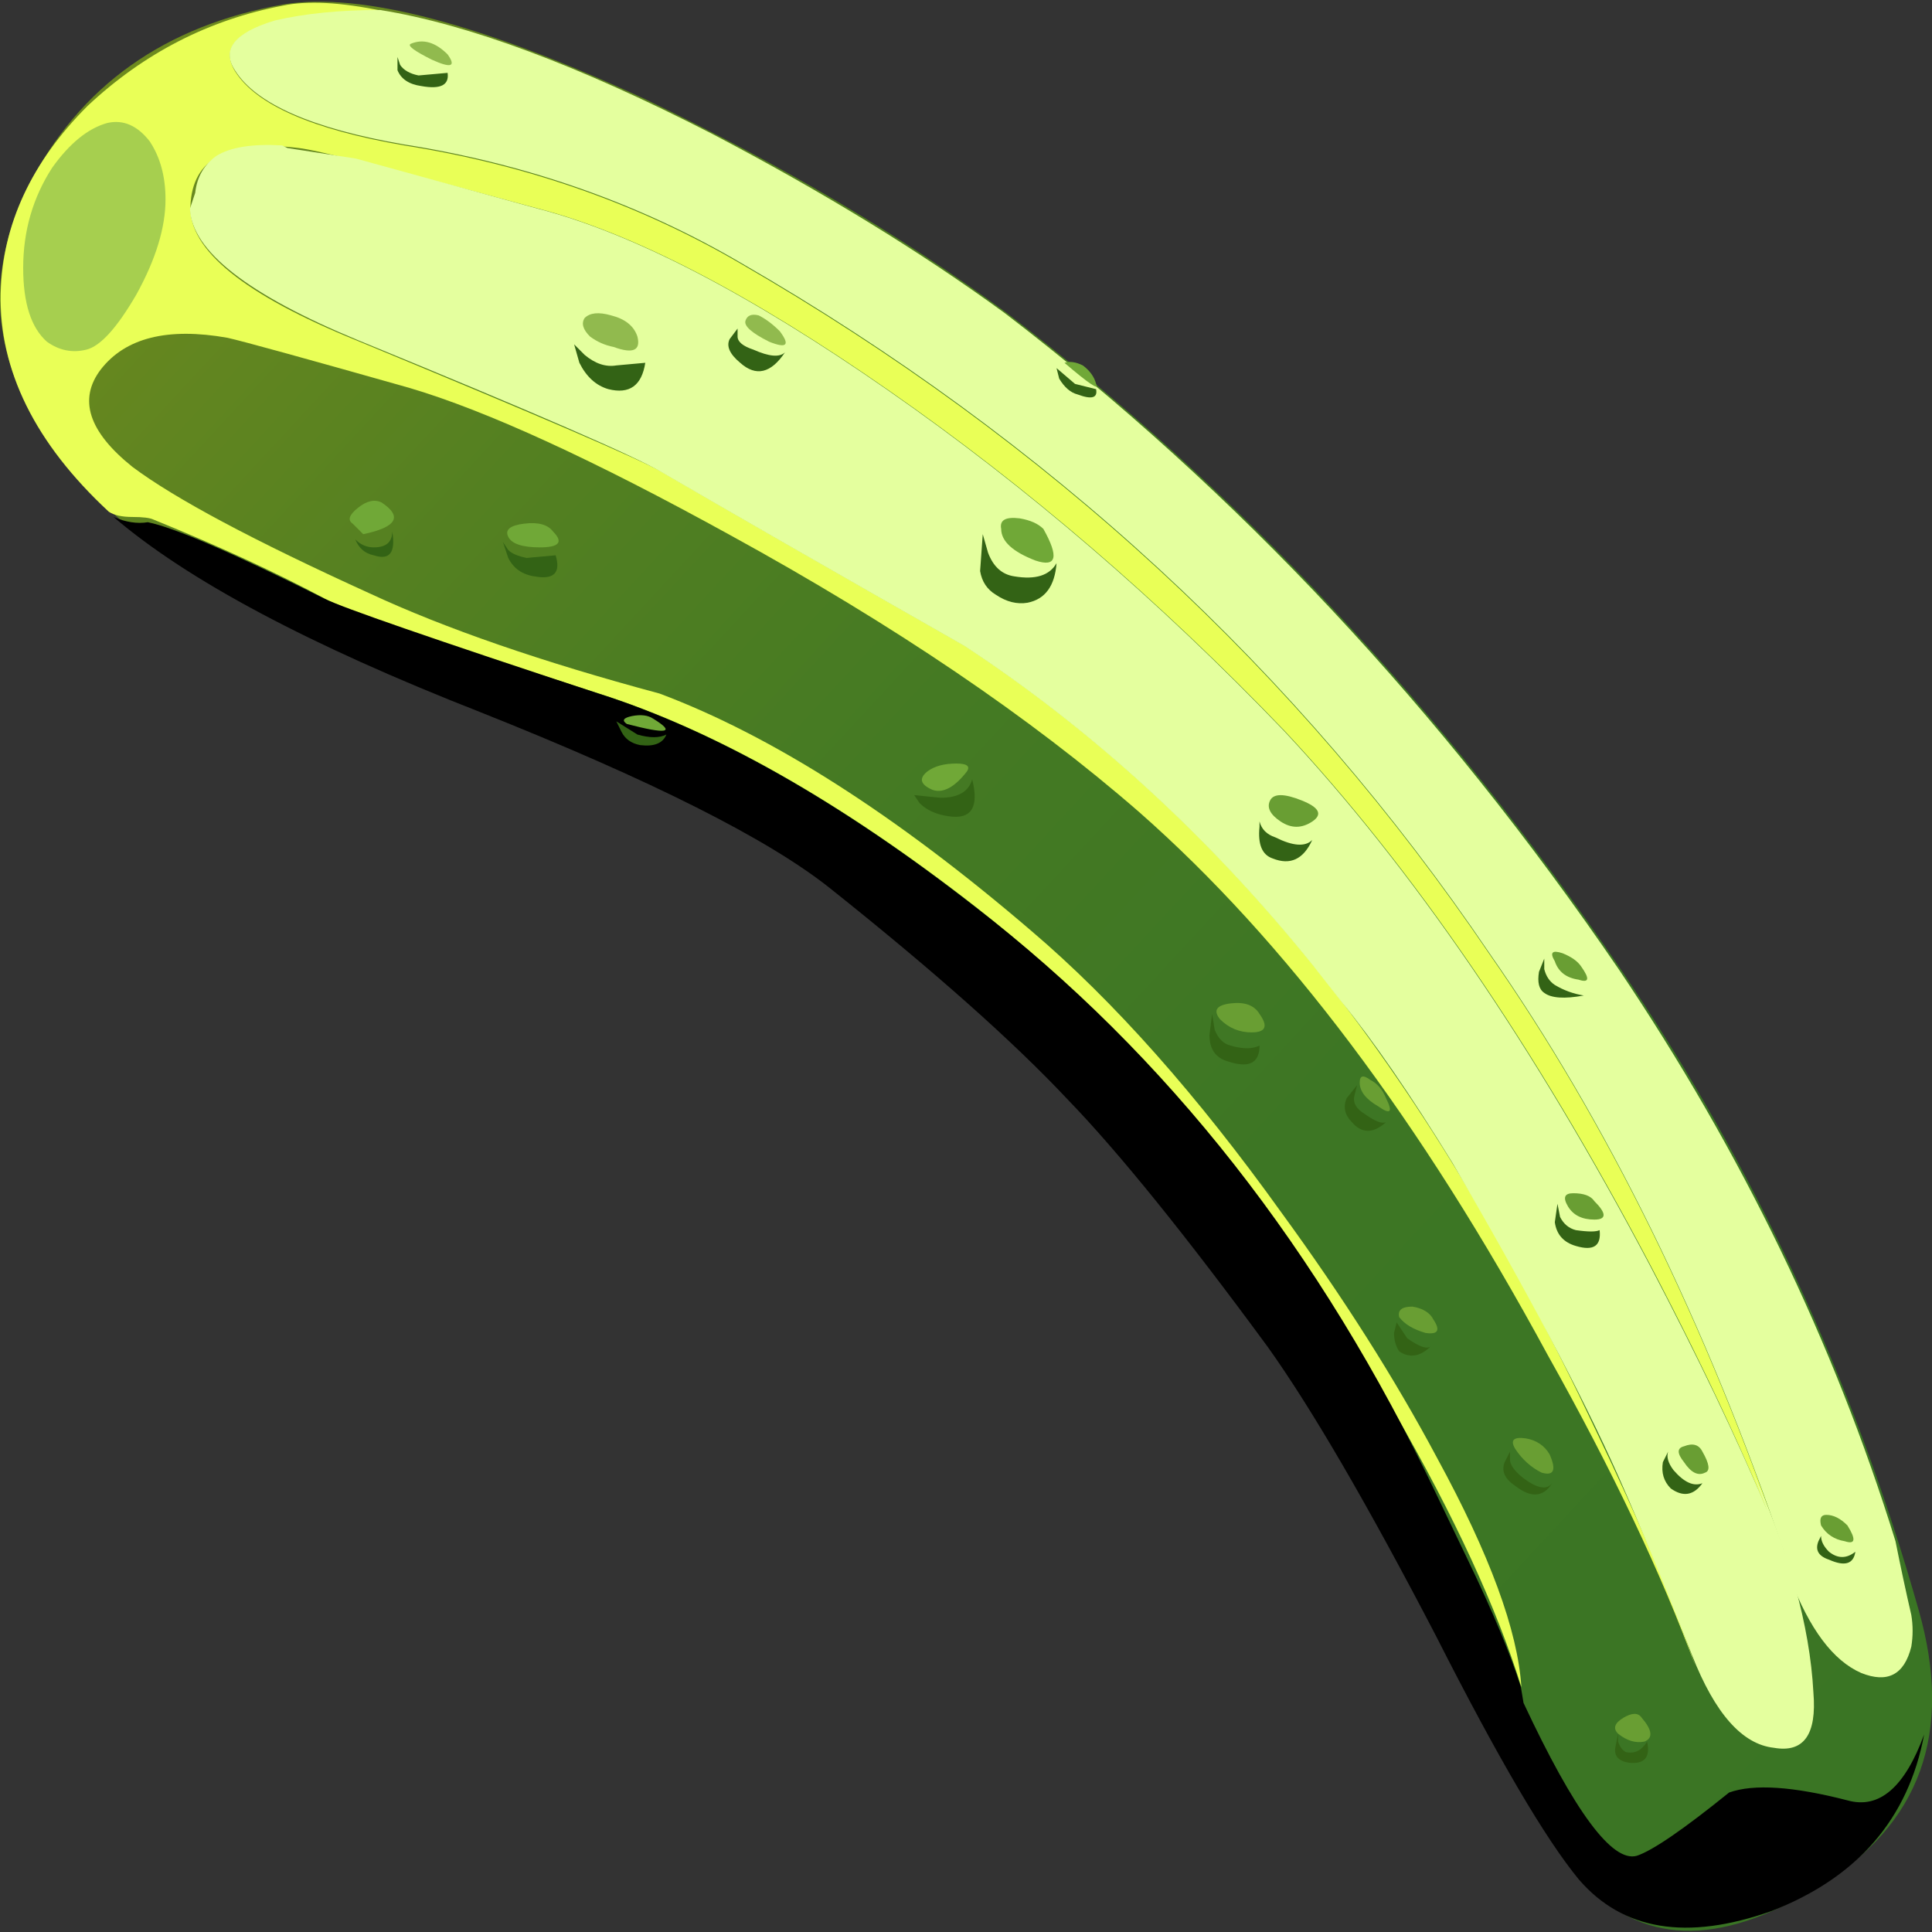 <?xml version="1.0" encoding="UTF-8" standalone="no"?>
<!-- Generator: Adobe Illustrator 15.1.0, SVG Export Plug-In . SVG Version: 6.00 Build 0)  -->

<svg
   xmlns:dc="http://purl.org/dc/elements/1.1/"
   xmlns:cc="http://creativecommons.org/ns#"
   xmlns:rdf="http://www.w3.org/1999/02/22-rdf-syntax-ns#"
   xmlns:svg="http://www.w3.org/2000/svg"
   xmlns="http://www.w3.org/2000/svg"
   xmlns:xlink="http://www.w3.org/1999/xlink"
   xmlns:sodipodi="http://sodipodi.sourceforge.net/DTD/sodipodi-0.dtd"
   xmlns:inkscape="http://www.inkscape.org/namespaces/inkscape"
   version="1.1"
   id="flash0.ai"
   x="0px"
   y="0px"
   width="256"
   height="256"
   viewBox="0 0 256 256"
   xml:space="preserve"
   sodipodi:docname="zucchini.svg"
   inkscape:version="0.92.4 (5da689c313, 2019-01-14)"
   inkscape:export-filename="C:\Users\antum\Development\game-resources\icon\CC0\food\individual\Glitch\32x32\zucchini.png"
   inkscape:export-xdpi="10.5"
   inkscape:export-ydpi="10.5"><rect x="0" y="0" width="256" height="256" fill="#333333" stroke="none"/><title
   id="title931">Zucchini</title><defs
   id="defs122" /><sodipodi:namedview
   pagecolor="#ffffff"
   bordercolor="#666666"
   borderopacity="1"
   objecttolerance="10"
   gridtolerance="10"
   guidetolerance="10"
   inkscape:pageopacity="0"
   inkscape:pageshadow="2"
   inkscape:window-width="1920"
   inkscape:window-height="1025"
   id="namedview120"
   showgrid="false"
   inkscape:zoom="0.75034715"
   inkscape:cx="-182.76402"
   inkscape:cy="103.51138"
   inkscape:window-x="-8"
   inkscape:window-y="-8"
   inkscape:window-maximized="1"
   inkscape:current-layer="flash0.ai"
   fit-margin-top="0"
   fit-margin-left="0"
   fit-margin-right="0"
   fit-margin-bottom="0" />
<symbol
   id="flash0.ai_x5F_1_x2F_Layer_18_x2F__x3C_Path_x3E__x5F_39"
   viewBox="0 -30.417 30.81 30.425"
   transform="translate(100.138,100.354)">
	<g
   id="Layer_1_5_">
		<path
   style="clip-rule:evenodd;fill:#e4ff9e;fill-rule:evenodd"
   d="m 23.95,-19.3 c -0.8,1.3 -1.5,2.316 -2.1,3.05 l -0.55,0.7 c -1.966,2.433 -4.167,4.45 -6.6,6.05 C 12.067,-8 10.15,-6.9 8.95,-6.2 8.45,-5.9 6.533,-5.067 3.2,-3.7 1.1,-2.833 0.033,-2 0,-1.2 l 0.1,0.3 c 0.033,0.3 0.167,0.533 0.4,0.7 0.267,0.167 0.683,0.233 1.25,0.2 l 0.1,-0.05 1.3,-0.2 3.45,-0.95 c 1.8,-0.466 4.017,-1.617 6.65,-3.45 2.633,-1.833 5.133,-3.983 7.5,-6.45 2.433,-2.6 4.75,-5.983 6.95,-10.15 0.908,-1.733 1.649,-3.284 2.225,-4.65 l -0.325,0.85 c 0.733,-1.6 1.133,-3.034 1.2,-4.3 0.067,-0.8 -0.183,-1.15 -0.75,-1.05 -0.6,0.066 -1.117,0.65 -1.55,1.75 -0.533,1.367 -1,2.5 -1.4,3.4 -0.7,1.567 -1.75,3.55 -3.15,5.95 z"
   id="path2"
   inkscape:connector-curvature="0" />
	</g>
</symbol>
<symbol
   id="flash0.ai_x5F_1_x2F_Layer_18_x2F__x3C_Path_x3E__x5F_40"
   viewBox="0 -26.764 34.35 26.764"
   transform="translate(100.138,100.354)">
	<g
   id="Layer_1_4_">
		<path
   style="clip-rule:evenodd;fill-rule:evenodd"
   d="m 25.1,-21.25 c -1.3,2.5 -2.367,4.333 -3.2,5.5 -1.566,2.133 -2.833,3.7 -3.8,4.7 -1.033,1.1 -2.533,2.433 -4.5,4 C 12.433,-6.117 10.217,-5 6.95,-3.7 3.717,-2.433 1.4,-1.2 0,0 0.233,-0.1 0.45,-0.133 0.65,-0.1 1.15,-0.2 2.267,-0.683 4,-1.55 c 0.333,-0.167 2.067,-0.767 5.2,-1.8 2.2,-0.7 4.583,-2.05 7.15,-4.05 3.633,-2.8 6.55,-6.517 8.75,-11.15 l 0.6,-1.25 c 0.466,-0.967 0.8,-1.767 1,-2.4 l 0.05,-0.3 c 0.967,-2.067 1.683,-3.033 2.15,-2.9 0.3,0.1 0.883,0.5 1.75,1.2 0.467,0.167 1.217,0.117 2.25,-0.15 0.6,-0.167 1.083,0.25 1.45,1.25 -0.3,-1.6 -1.267,-2.717 -2.9,-3.35 -1.6,-0.566 -2.817,-0.367 -3.65,0.6 -0.633,0.767 -1.533,2.3 -2.7,4.6 z"
   id="path6"
   inkscape:connector-curvature="0" />
	</g>
</symbol>
<symbol
   id="flash0.ai_x5F_1_x2F_Layer_18_x2F__x3C_Path_x3E__x5F_41"
   viewBox="-0.003 -31.632 31.928 31.632"
   transform="translate(100.138,100.354)">
	<g
   id="Layer_1_3_">
		<path
   style="clip-rule:evenodd;fill:#e4ff9e;fill-rule:evenodd"
   d="m 9.15,-2.35 c 2.1,-1.1 3.95,-2.233 5.55,-3.4 4.4,-3.367 8.283,-7.517 11.65,-12.45 2.333,-3.466 4.083,-7.083 5.25,-10.85 0.1,-0.5 0.2,-0.967 0.3,-1.4 0.033,-0.2 0.033,-0.4 0,-0.6 -0.133,-0.534 -0.45,-0.7 -0.95,-0.5 -0.534,0.233 -0.983,0.833 -1.35,1.8 l -0.65,1.8 0.55,-1.35 c -1.5,4.4 -3.367,8.2 -5.6,11.4 -3.633,5.367 -8.367,9.733 -14.2,13.1 -1.933,1.133 -4.067,1.883 -6.4,2.25 -1.733,0.3 -2.8,0.767 -3.2,1.4 -0.267,0.4 -0.017,0.717 0.75,0.95 0.567,0.133 1.233,0.2 2,0.2 1.667,-0.267 3.767,-1.05 6.3,-2.35 z"
   id="path10"
   inkscape:connector-curvature="0" />
	</g>
</symbol>
<symbol
   id="flash0.ai_x5F_1_x2F_Layer_18_x2F__x3C_Path_x3E__x5F_42"
   viewBox="-0.001 -31.95 33.851 31.956"
   transform="translate(100.138,100.354)">
	<g
   id="Layer_1_2_">
		<path
   style="clip-rule:evenodd;fill:#e9ff57;fill-rule:evenodd"
   d="m 31.3,-23.95 c -2.2,4.167 -4.517,7.55 -6.95,10.15 -2.367,2.466 -4.867,4.617 -7.5,6.45 C 14.217,-5.517 12,-4.367 10.2,-3.9 7.5,-3.167 5.983,-2.783 5.65,-2.75 4.317,-2.583 3.633,-2.95 3.6,-3.85 3.567,-4.683 4.617,-5.533 6.75,-6.4 c 3.467,-1.434 5.4,-2.267 5.8,-2.5 1.2,-0.7 3.117,-1.8 5.75,-3.3 2.434,-1.6 4.633,-3.617 6.6,-6.05 1.934,-2.4 3.717,-5.333 5.35,-8.8 0.833,-1.733 1.467,-3.233 1.9,-4.5 -0.633,1.733 -1.566,3.7 -2.8,5.9 -2.4,4.433 -4.983,7.867 -7.75,10.3 -2.067,1.8 -4.65,3.55 -7.75,5.25 -2.6,1.434 -4.633,2.367 -6.1,2.8 -2,0.566 -3.15,0.883 -3.45,0.95 -1.133,0.2 -1.933,0 -2.4,-0.6 -0.433,-0.567 -0.233,-1.183 0.6,-1.85 0.8,-0.6 2.3,-1.4 4.5,-2.4 1.433,-0.667 3.267,-1.3 5.5,-1.9 2.133,-0.8 4.483,-2.3 7.05,-4.5 1.567,-1.333 3.15,-3.117 4.75,-5.35 1.167,-1.6 2.15,-3.15 2.95,-4.65 1,-1.833 1.533,-3.283 1.6,-4.35 -0.467,1.5 -1.267,3.233 -2.4,5.2 -2.2,3.967 -4.85,7.167 -7.95,9.6 -2.567,2 -4.95,3.35 -7.15,4.05 -3.033,0.967 -4.767,1.567 -5.2,1.8 -0.933,0.5 -2.017,1 -3.25,1.5 -0.067,0.033 -0.2,0.05 -0.4,0.05 -0.2,0 -0.35,0.033 -0.45,0.1 -1.4,1.3 -2.083,2.683 -2.05,4.15 0.033,1.3 0.583,2.483 1.65,3.55 1.067,1 2.3,1.633 3.7,1.9 0.467,0.1 1.1,0.066 1.9,-0.1 -0.8,0 -1.467,-0.067 -2,-0.2 -0.8,-0.2 -1.067,-0.517 -0.8,-0.95 0.4,-0.633 1.466,-1.1 3.2,-1.4 2.333,-0.367 4.467,-1.117 6.4,-2.25 5.833,-3.367 10.567,-7.733 14.2,-13.1 2.233,-3.2 4.1,-7 5.6,-11.4 -0.6,1.567 -1.45,3.4 -2.55,5.5 z"
   id="path14"
   inkscape:connector-curvature="0" />
	</g>
</symbol>
<linearGradient
   id="SVGID_1_"
   gradientUnits="userSpaceOnUse"
   x1="-49.921"
   y1="1.543"
   x2="-3.555"
   y2="1.543"
   gradientTransform="matrix(-1.113,-1.032,1.032,-1.113,0.099,0.051)">
	<stop
   offset="0"
   style="stop-color:#3A7524"
   id="stop18" />
	<stop
   offset="0.372"
   style="stop-color:#3D7624"
   id="stop20" />
	<stop
   offset="0.604"
   style="stop-color:#457A23"
   id="stop22" />
	<stop
   offset="0.796"
   style="stop-color:#548021"
   id="stop24" />
	<stop
   offset="0.969"
   style="stop-color:#68881F"
   id="stop26" />
	<stop
   offset="1"
   style="stop-color:#6D8A1E"
   id="stop28" />
</linearGradient>











































<g
   id="g919"
   transform="matrix(4.601,0,0,4.601,-0.186,-0.009)"><path
     id="path31"
     d="m 18.625,2.859 c 3.897,1.873 7.364,3.922 10.401,6.149 6.681,5.112 12.578,11.414 17.69,18.905 3.847,5.669 6.705,11.818 8.578,18.448 1.013,3.543 0.052,6.2 -2.884,7.972 -2.886,1.772 -5.163,1.695 -6.833,-0.229 -0.962,-1.164 -2.329,-3.491 -4.101,-6.983 -1.974,-3.797 -3.593,-6.58 -4.858,-8.352 -2.379,-3.239 -4.302,-5.618 -5.77,-7.137 -1.569,-1.67 -3.847,-3.695 -6.833,-6.074 C 22.142,24.039 18.599,22.268 13.386,20.244 8.527,18.372 5.136,16.524 3.212,14.702 0.024,11.716 -0.761,8.603 0.859,5.364 2.327,2.479 4.782,0.733 8.223,0.125 c 2.228,-0.353 5.695,0.557 10.402,2.734 z"
     style="clip-rule:evenodd;fill:url(#SVGID_1_);fill-rule:evenodd"
     inkscape:connector-curvature="0" /><use
     id="use33"
     style="overflow:visible;opacity:0.281;enable-background:new"
     transform="matrix(1.518,0,0,-1.518,-151.949,152.427)"
     y="-31.95"
     x="-0.001"
     height="31.956"
     width="33.851"
     xlink:href="#flash0.ai_x5F_1_x2F_Layer_18_x2F__x3C_Path_x3E__x5F_42" /><use
     id="use35"
     style="overflow:visible;opacity:0.219;enable-background:new"
     transform="matrix(1.518,0,0,-1.518,-145.349,152.627)"
     y="-31.632"
     x="-0.003"
     height="31.632"
     width="31.928"
     xlink:href="#flash0.ai_x5F_1_x2F_Layer_18_x2F__x3C_Path_x3E__x5F_41" /><use
     id="use37"
     style="overflow:visible;opacity:0.199;enable-background:new"
     transform="matrix(1.518,0,0,-1.518,-148.699,167.227)"
     y="-26.764"
     height="26.764"
     width="34.35"
     xlink:href="#flash0.ai_x5F_1_x2F_Layer_18_x2F__x3C_Path_x3E__x5F_40"
     x="0" /><use
     id="use39"
     style="overflow:visible;opacity:0.141;enable-background:new"
     transform="matrix(1.518,0,0,-1.518,-146.499,156.527)"
     y="-30.417"
     height="30.425"
     width="30.81"
     xlink:href="#flash0.ai_x5F_1_x2F_Layer_18_x2F__x3C_Path_x3E__x5F_39"
     x="0" /><path
     id="path41"
     d="m 4.807,5.744 c 0,0.81 -0.278,1.721 -0.835,2.733 C 3.415,9.438 2.935,9.97 2.53,10.071 2.125,10.172 1.745,10.096 1.391,9.843 0.935,9.438 0.708,8.73 0.708,7.717 0.708,6.655 0.987,5.693 1.543,4.832 2.048,4.124 2.58,3.694 3.137,3.542 3.593,3.441 3.998,3.618 4.352,4.073 4.655,4.529 4.807,5.086 4.807,5.744 Z"
     style="clip-rule:evenodd;fill:#a6cf4f;fill-rule:evenodd"
     inkscape:connector-curvature="0" /><path
     id="path43"
     d="m 16.575,9.919 0.303,0.304 c 0.304,0.253 0.608,0.354 0.911,0.303 l 0.835,-0.076 c -0.102,0.658 -0.456,0.911 -1.063,0.759 -0.354,-0.102 -0.632,-0.354 -0.835,-0.759 z"
     style="clip-rule:evenodd;fill:#336315;fill-rule:evenodd"
     inkscape:connector-curvature="0" /><path
     id="path45"
     d="m 28.343,15.386 0.152,0.532 c 0.151,0.405 0.405,0.632 0.759,0.683 0.607,0.102 1.012,-0.025 1.214,-0.38 -0.05,0.659 -0.329,1.038 -0.834,1.139 -0.304,0.051 -0.608,-0.025 -0.911,-0.228 -0.254,-0.152 -0.405,-0.379 -0.456,-0.684 z"
     style="clip-rule:evenodd;fill:#336315;fill-rule:evenodd"
     inkscape:connector-curvature="0" /><path
     id="path47"
     d="m 36.314,23.661 c 0.058,0.222 0.208,0.374 0.455,0.456 0.507,0.253 0.861,0.278 1.063,0.076 -0.254,0.557 -0.633,0.734 -1.139,0.532 -0.305,-0.102 -0.431,-0.405 -0.38,-0.911 v -0.153 z"
     style="clip-rule:evenodd;fill:#336315;fill-rule:evenodd"
     inkscape:connector-curvature="0" /><path
     id="path49"
     d="m 28.039,22.446 c 0.202,0.81 -0.025,1.164 -0.683,1.063 -0.354,-0.051 -0.633,-0.177 -0.835,-0.38 l -0.152,-0.228 0.759,0.076 c 0.506,0.001 0.81,-0.176 0.911,-0.531 z"
     style="clip-rule:evenodd;fill:#336315;fill-rule:evenodd"
     inkscape:connector-curvature="0" /><path
     id="path51"
     d="m 14.525,15.614 0.152,0.228 c 0.101,0.102 0.278,0.177 0.531,0.228 l 0.835,-0.076 c 0.152,0.506 -0.05,0.709 -0.607,0.607 -0.354,-0.051 -0.607,-0.228 -0.759,-0.532 z"
     style="clip-rule:evenodd;fill:#336315;fill-rule:evenodd"
     inkscape:connector-curvature="0" /><path
     id="path53"
     d="m 34.948,29.204 0.075,0.455 c 0.102,0.253 0.253,0.404 0.455,0.455 0.354,0.102 0.634,0.102 0.836,0 0,0.506 -0.304,0.658 -0.911,0.456 -0.354,-0.102 -0.531,-0.354 -0.531,-0.76 z"
     style="clip-rule:evenodd;fill:#336315;fill-rule:evenodd"
     inkscape:connector-curvature="0" /><path
     id="path55"
     d="m 39.124,31.253 -0.077,0.304 c -0.05,0.203 0.051,0.38 0.305,0.532 0.294,0.21 0.496,0.286 0.607,0.228 -0.37,0.336 -0.699,0.336 -0.987,0 -0.202,-0.203 -0.254,-0.431 -0.152,-0.684 z"
     style="clip-rule:evenodd;fill:#336315;fill-rule:evenodd"
     inkscape:connector-curvature="0" /><path
     id="path57"
     d="M 30.468,10.603 31,11.058 31.607,11.21 c 0.05,0.253 -0.127,0.303 -0.532,0.152 -0.202,-0.051 -0.379,-0.203 -0.531,-0.456 z"
     style="clip-rule:evenodd;fill:#336315;fill-rule:evenodd"
     inkscape:connector-curvature="0" /><path
     id="path59"
     d="m 44.894,34.669 0.075,0.38 c 0.102,0.202 0.254,0.329 0.456,0.38 0.354,0.051 0.582,0.051 0.683,0 0.052,0.456 -0.177,0.607 -0.683,0.456 -0.354,-0.102 -0.557,-0.329 -0.607,-0.684 z"
     style="clip-rule:evenodd;fill:#336315;fill-rule:evenodd"
     inkscape:connector-curvature="0" /><path
     id="path61"
     d="m 43.527,41.807 v 0.228 c 0,0.151 0.126,0.329 0.379,0.531 0.405,0.304 0.684,0.354 0.835,0.151 -0.253,0.404 -0.607,0.432 -1.063,0.077 -0.304,-0.203 -0.405,-0.431 -0.304,-0.684 z"
     style="clip-rule:evenodd;fill:#336315;fill-rule:evenodd"
     inkscape:connector-curvature="0" /><path
     id="path63"
     d="m 46.64,49.93 v 0.228 c 0.05,0.151 0.127,0.254 0.228,0.305 0.254,0.05 0.455,-0.051 0.607,-0.305 0.102,0.456 -0.075,0.659 -0.531,0.608 -0.304,-0.052 -0.43,-0.203 -0.38,-0.457 z"
     style="clip-rule:evenodd;fill:#336315;fill-rule:evenodd"
     inkscape:connector-curvature="0" /><path
     id="path65"
     d="m 52.485,44.235 c 0,0.152 0.076,0.304 0.229,0.456 0.252,0.202 0.506,0.202 0.759,0 -0.052,0.354 -0.304,0.431 -0.759,0.228 C 52.41,44.818 52.309,44.64 52.41,44.388 Z"
     style="clip-rule:evenodd;fill:#336315;fill-rule:evenodd"
     inkscape:connector-curvature="0" /><path
     id="path67"
     d="m 44.514,27.609 v 0.304 c 0.051,0.202 0.152,0.354 0.304,0.455 0.253,0.152 0.531,0.254 0.835,0.304 -0.557,0.102 -0.937,0.076 -1.139,-0.076 -0.152,-0.101 -0.202,-0.303 -0.152,-0.607 z"
     style="clip-rule:evenodd;fill:#336315;fill-rule:evenodd"
     inkscape:connector-curvature="0" /><path
     id="path69"
     d="m 48.081,41.807 c -0.05,0.151 0,0.329 0.153,0.531 0.304,0.354 0.581,0.481 0.835,0.379 -0.254,0.354 -0.557,0.404 -0.911,0.152 C 47.955,42.666 47.88,42.413 47.93,42.11 Z"
     style="clip-rule:evenodd;fill:#336315;fill-rule:evenodd"
     inkscape:connector-curvature="0" /><path
     id="path71"
     d="M 40.338,38.922 C 40.236,38.77 40.187,38.592 40.187,38.39 l 0.076,-0.304 0.303,0.456 c 0.352,0.25 0.58,0.327 0.684,0.228 -0.306,0.302 -0.608,0.353 -0.912,0.152 z"
     style="clip-rule:evenodd;fill:#336315;fill-rule:evenodd"
     inkscape:connector-curvature="0" /><path
     id="path73"
     d="m 17.79,20.776 0.607,0.38 c 0.354,0.102 0.633,0.102 0.835,0 -0.102,0.253 -0.354,0.354 -0.759,0.304 -0.253,-0.05 -0.43,-0.177 -0.532,-0.379 z"
     style="clip-rule:evenodd;fill:#336315;fill-rule:evenodd"
     inkscape:connector-curvature="0" /><path
     id="path75"
     d="m 21.282,9.464 v 0.228 c 0,0.152 0.151,0.278 0.455,0.379 0.456,0.203 0.759,0.228 0.912,0.076 -0.405,0.607 -0.836,0.709 -1.291,0.304 C 21.054,10.198 20.953,9.97 21.054,9.767 Z"
     style="clip-rule:evenodd;fill:#336315;fill-rule:evenodd"
     inkscape:connector-curvature="0" /><path
     id="path77"
     d="m 11.488,1.644 0.076,0.228 c 0.102,0.151 0.279,0.253 0.531,0.303 L 12.931,2.1 C 12.981,2.454 12.728,2.58 12.172,2.48 11.818,2.43 11.59,2.277 11.488,2.024 Z"
     style="clip-rule:evenodd;fill:#336315;fill-rule:evenodd"
     inkscape:connector-curvature="0" /><path
     id="path79"
     d="m 10.274,15.538 c 0.151,0.151 0.328,0.228 0.531,0.228 0.354,0 0.532,-0.152 0.532,-0.456 0.102,0.608 -0.076,0.835 -0.532,0.684 -0.253,-0.051 -0.43,-0.203 -0.531,-0.456 z"
     style="clip-rule:evenodd;fill:#336315;fill-rule:evenodd"
     inkscape:connector-curvature="0" /><path
     id="path81"
     d="m 30.089,15.234 c 0.455,0.81 0.379,1.114 -0.228,0.911 -0.659,-0.253 -0.987,-0.557 -0.987,-0.911 -0.051,-0.253 0.126,-0.354 0.531,-0.304 0.304,0.051 0.532,0.152 0.684,0.304 z"
     style="clip-rule:evenodd;fill:#70a837;fill-rule:evenodd"
     inkscape:connector-curvature="0" /><path
     id="path83"
     d="M 12.931,1.568 C 13.184,1.922 13.032,1.973 12.475,1.72 11.969,1.467 11.766,1.315 11.868,1.264 12.222,1.113 12.577,1.214 12.931,1.568 Z"
     style="clip-rule:evenodd;fill:#91ba4e;fill-rule:evenodd"
     inkscape:connector-curvature="0" /><path
     id="path85"
     d="m 18.397,9.692 c 0.102,0.405 -0.126,0.506 -0.683,0.303 C 17.461,9.945 17.233,9.844 17.03,9.692 16.828,9.489 16.777,9.313 16.878,9.16 17.03,9.008 17.283,8.983 17.637,9.084 c 0.406,0.102 0.659,0.304 0.76,0.608 z"
     style="clip-rule:evenodd;fill:#91ba4e;fill-rule:evenodd"
     inkscape:connector-curvature="0" /><path
     id="path87"
     d="M 22.497,9.54 C 22.801,9.945 22.7,10.046 22.193,9.844 21.687,9.591 21.46,9.388 21.51,9.236 c 0.051,-0.151 0.177,-0.202 0.38,-0.151 0.202,0.101 0.404,0.252 0.607,0.455 z"
     style="clip-rule:evenodd;fill:#91ba4e;fill-rule:evenodd"
     inkscape:connector-curvature="0" /><path
     id="path89"
     d="m 15.968,15.31 c 0.303,0.304 0.177,0.456 -0.379,0.456 -0.506,0 -0.811,-0.102 -0.911,-0.304 -0.102,-0.202 0.05,-0.329 0.455,-0.379 0.405,-0.05 0.683,0.024 0.835,0.227 z"
     style="clip-rule:evenodd;fill:#70a837;fill-rule:evenodd"
     inkscape:connector-curvature="0" /><path
     id="path91"
     d="m 11.033,14.475 c 0.607,0.405 0.43,0.709 -0.532,0.911 l -0.304,-0.304 c -0.152,-0.101 -0.101,-0.253 0.152,-0.455 0.253,-0.203 0.482,-0.254 0.684,-0.152 z"
     style="clip-rule:evenodd;fill:#70a837;fill-rule:evenodd"
     inkscape:connector-curvature="0" /><path
     id="path93"
     d="m 18.853,20.7 c 0.658,0.405 0.405,0.456 -0.759,0.152 -0.152,-0.102 -0.102,-0.177 0.152,-0.229 0.253,-0.049 0.455,-0.024 0.607,0.077 z"
     style="clip-rule:evenodd;fill:#70a837;fill-rule:evenodd"
     inkscape:connector-curvature="0" /><path
     id="path95"
     d="m 27.887,22.219 c -0.354,0.456 -0.683,0.632 -0.987,0.532 -0.354,-0.152 -0.405,-0.329 -0.152,-0.532 0.202,-0.152 0.481,-0.228 0.835,-0.228 0.304,0 0.405,0.076 0.304,0.228 z"
     style="clip-rule:evenodd;fill:#70a837;fill-rule:evenodd"
     inkscape:connector-curvature="0" /><path
     id="path97"
     d="m 30.696,10.451 c 0.152,-0.05 0.329,-0.025 0.531,0.076 0.202,0.152 0.329,0.329 0.38,0.531 0.102,0.203 -0.202,0 -0.911,-0.607 z"
     style="clip-rule:evenodd;fill:#70a837;fill-rule:evenodd"
     inkscape:connector-curvature="0" /><path
     id="path99"
     d="m 37.833,23.661 c -0.304,0.202 -0.607,0.202 -0.911,0 -0.304,-0.203 -0.405,-0.405 -0.304,-0.607 0.102,-0.203 0.405,-0.203 0.911,0 0.506,0.202 0.607,0.404 0.304,0.607 z"
     style="clip-rule:evenodd;fill:#699e33;fill-rule:evenodd"
     inkscape:connector-curvature="0" /><path
     id="path101"
     d="m 36.314,29.204 c 0.253,0.354 0.178,0.53 -0.228,0.53 -0.354,0 -0.658,-0.126 -0.911,-0.38 -0.202,-0.252 -0.102,-0.404 0.303,-0.455 0.407,-0.049 0.684,0.051 0.836,0.305 z"
     style="clip-rule:evenodd;fill:#699e33;fill-rule:evenodd"
     inkscape:connector-curvature="0" /><path
     id="path103"
     d="m 39.959,31.633 c 0.202,0.405 0.126,0.48 -0.229,0.229 -0.354,-0.203 -0.531,-0.431 -0.531,-0.684 0,-0.203 0.102,-0.228 0.304,-0.076 0.203,0.1 0.354,0.278 0.456,0.531 z"
     style="clip-rule:evenodd;fill:#699e33;fill-rule:evenodd"
     inkscape:connector-curvature="0" /><path
     id="path105"
     d="m 45.577,27.836 c 0.253,0.355 0.228,0.481 -0.076,0.379 -0.354,-0.05 -0.582,-0.227 -0.684,-0.531 -0.151,-0.253 -0.076,-0.329 0.228,-0.228 0.253,0.103 0.431,0.229 0.532,0.38 z"
     style="clip-rule:evenodd;fill:#699e33;fill-rule:evenodd"
     inkscape:connector-curvature="0" /><path
     id="path107"
     d="m 45.957,34.594 c 0.354,0.354 0.354,0.531 0,0.531 -0.354,0 -0.608,-0.126 -0.76,-0.379 -0.152,-0.254 -0.102,-0.38 0.151,-0.38 0.304,0 0.507,0.075 0.609,0.228 z"
     style="clip-rule:evenodd;fill:#699e33;fill-rule:evenodd"
     inkscape:connector-curvature="0" /><path
     id="path109"
     d="m 41.325,38.01 c 0.202,0.305 0.127,0.431 -0.228,0.38 -0.354,-0.102 -0.607,-0.253 -0.76,-0.455 -0.05,-0.202 0.076,-0.304 0.38,-0.304 0.304,0.05 0.508,0.177 0.608,0.379 z"
     style="clip-rule:evenodd;fill:#699e33;fill-rule:evenodd"
     inkscape:connector-curvature="0" /><path
     id="path111"
     d="m 44.666,41.882 c 0.202,0.456 0.126,0.633 -0.228,0.531 -0.305,-0.151 -0.557,-0.379 -0.76,-0.683 -0.151,-0.253 -0.051,-0.354 0.304,-0.304 0.304,0.052 0.532,0.203 0.684,0.456 z"
     style="clip-rule:evenodd;fill:#699e33;fill-rule:evenodd"
     inkscape:connector-curvature="0" /><path
     id="path113"
     d="m 49.069,41.807 c 0.203,0.354 0.229,0.557 0.075,0.606 -0.201,0.102 -0.404,0 -0.606,-0.303 -0.203,-0.254 -0.203,-0.405 0,-0.456 0.252,-0.1 0.43,-0.05 0.531,0.153 z"
     style="clip-rule:evenodd;fill:#699e33;fill-rule:evenodd"
     inkscape:connector-curvature="0" /><path
     id="path115"
     d="m 53.245,43.933 c 0.253,0.405 0.228,0.556 -0.076,0.455 -0.304,-0.05 -0.532,-0.203 -0.684,-0.455 -0.05,-0.203 0,-0.304 0.151,-0.304 0.204,0 0.406,0.1 0.609,0.304 z"
     style="clip-rule:evenodd;fill:#699e33;fill-rule:evenodd"
     inkscape:connector-curvature="0" /><path
     id="path117"
     d="m 47.322,49.474 c 0.304,0.354 0.329,0.583 0.077,0.684 -0.254,0.051 -0.507,-0.024 -0.76,-0.228 -0.152,-0.151 -0.101,-0.303 0.151,-0.456 0.254,-0.152 0.432,-0.152 0.532,0 z"
     style="clip-rule:evenodd;fill:#699e33;fill-rule:evenodd"
     inkscape:connector-curvature="0" /></g>
</svg>